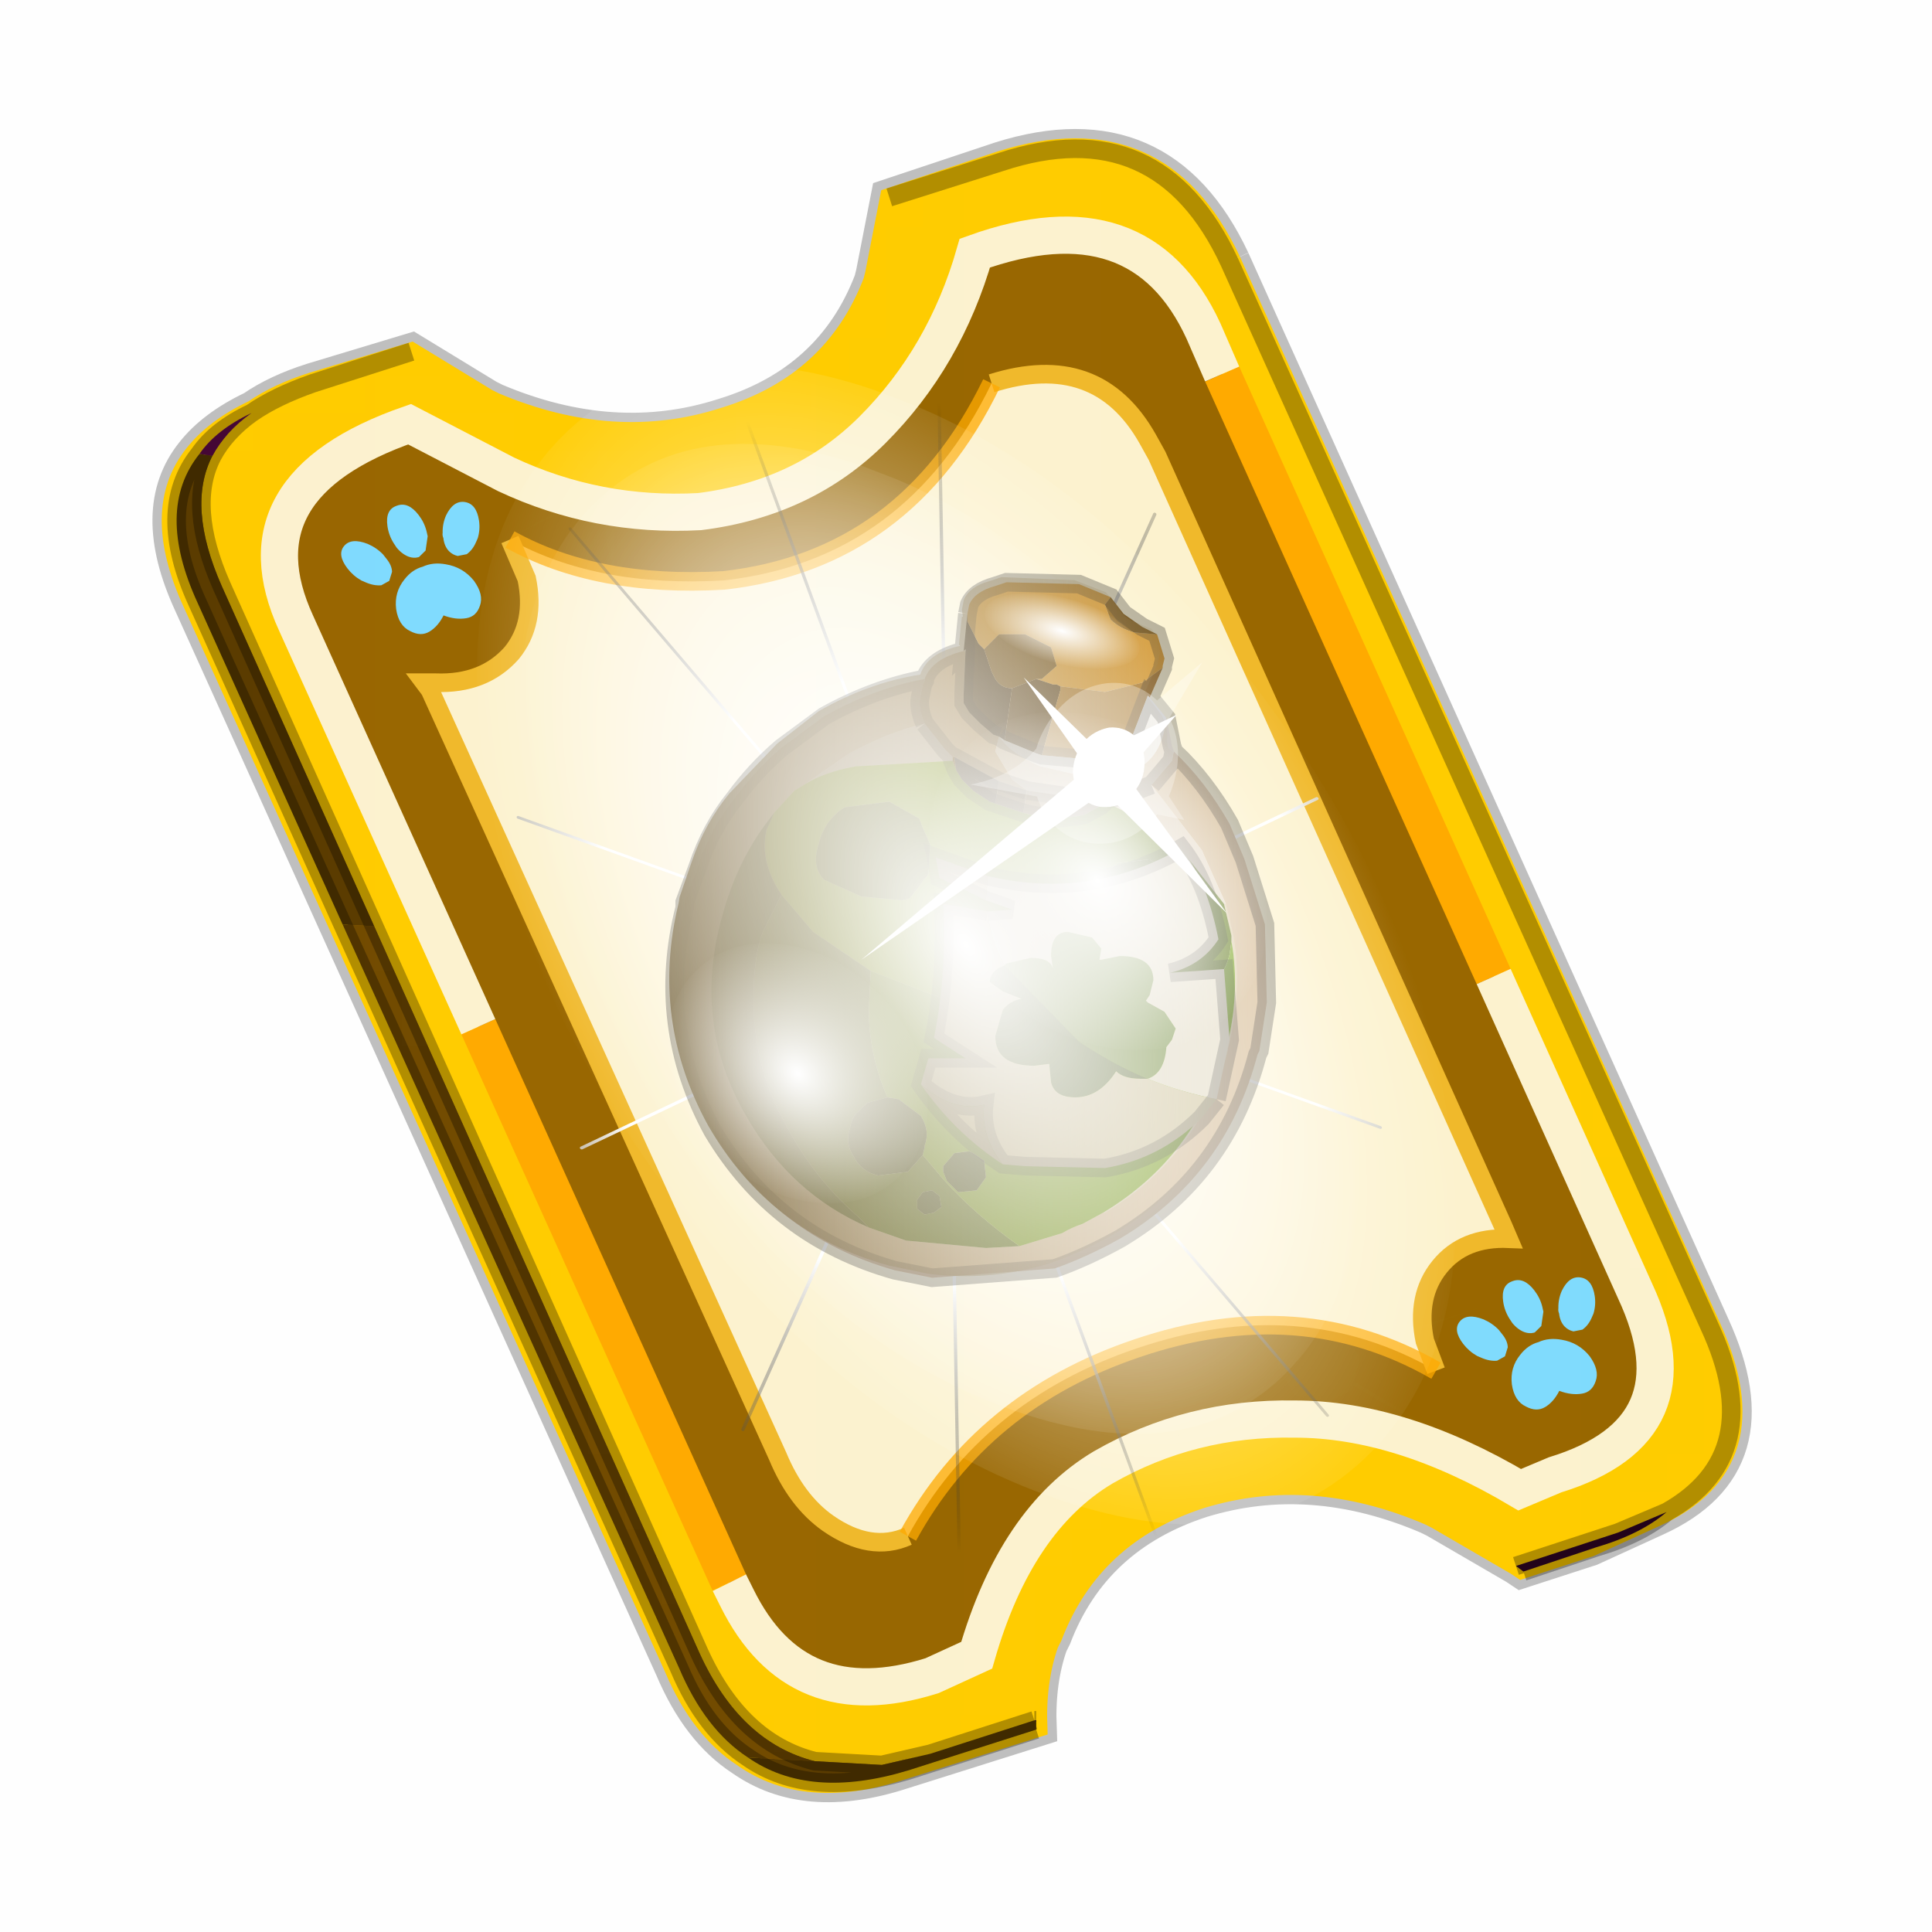 <?xml version='1.0' encoding='UTF-8'?>
<svg xmlns:xlink="http://www.w3.org/1999/xlink" xmlns="http://www.w3.org/2000/svg" version="1.1" width="60px" height="60px" viewBox="0.0 0.0 60.0 60.0"><defs><g id="c1"><path fill="#000000" fill-opacity="0.004" d="M0.0 0.0 L60.0 0.0 60.0 60.0 0.0 60.0 0.0 0.0"/></g><g id="c2"><path fill="none" stroke="#000000" stroke-width="1.0" stroke-opacity="0.247" d="M28.5 3.05 L41.4 31.7 Q43.1 35.4 39.9 36.85 L38.15 37.65 36.3 38.25 36.15 38.15 34.0 36.9 33.8 36.8 Q30.65 35.45 27.7 36.35 24.75 37.3 23.7 40.05 L23.6 40.25 Q23.25 41.25 23.3 42.5 L19.65 43.65 Q17.05 44.5 15.35 43.3 14.2 42.55 13.5 40.9 L0.55 12.25 Q-0.6 9.75 0.6 8.25 1.15 7.55 2.2 7.05 2.85 6.6 3.8 6.3 L6.45 5.5 8.5 6.75 8.7 6.85 Q11.9 8.2 14.85 7.25 17.8 6.35 18.85 3.6 L18.9 3.4 19.3 1.35 22.3 0.35 Q26.6 -1.0 28.5 3.05"/><path fill="#986600" stroke="none" d="M28.5 3.05 L41.4 31.7 Q43.1 35.4 39.9 36.85 L38.15 37.65 36.3 38.25 36.15 38.15 34.0 36.9 33.8 36.8 Q30.65 35.45 27.7 36.35 24.75 37.3 23.7 40.05 L23.6 40.25 Q23.25 41.25 23.3 42.5 L19.65 43.65 Q17.05 44.5 15.35 43.3 14.2 42.55 13.5 40.9 L0.55 12.25 Q-0.6 9.75 0.6 8.25 1.15 7.55 2.2 7.05 2.85 6.6 3.8 6.3 L6.45 5.5 8.5 6.75 8.7 6.85 Q11.9 8.2 14.85 7.25 17.8 6.35 18.85 3.6 L18.9 3.4 19.3 1.35 22.3 0.35 Q26.6 -1.0 28.5 3.05"/><path fill="none" stroke="#ffcc00" stroke-width="0.5" d="M28.5 3.05 L41.4 31.7 Q43.1 35.4 39.9 36.85 L38.15 37.65 36.3 38.25 36.15 38.15 34.0 36.9 33.8 36.8 Q30.65 35.45 27.7 36.35 24.75 37.3 23.7 40.05 L23.6 40.25 Q23.25 41.25 23.3 42.5 L19.65 43.65 Q17.05 44.5 15.35 43.3 14.2 42.55 13.5 40.9 L0.55 12.25 Q-0.6 9.75 0.6 8.25 1.15 7.55 2.2 7.05 2.85 6.6 3.8 6.3 L6.45 5.5 8.5 6.75 8.7 6.85 Q11.9 8.2 14.85 7.25 17.8 6.35 18.85 3.6 L18.9 3.4 19.3 1.35 22.3 0.35 Q26.6 -1.0 28.5 3.05"/><path fill="#ffcc00" stroke="none" d="M19.3 1.35 L22.3 0.4 Q26.55 -1.0 28.45 3.1 L41.35 31.7 Q42.95 35.15 40.2 36.7 L38.9 37.25 36.15 38.15 34.0 36.9 33.8 36.8 Q30.65 35.45 27.7 36.35 24.75 37.3 23.7 40.05 L23.6 40.25 Q23.25 41.25 23.25 42.3 L23.2 42.3 20.4 43.2 19.1 43.5 17.3 43.4 Q15.3 42.9 14.2 40.5 L5.45 20.95 1.35 11.8 Q0.4 9.65 1.1 8.3 1.45 7.65 2.15 7.15 2.8 6.7 3.8 6.35 L6.45 5.5 8.5 6.75 8.7 6.85 Q11.9 8.2 14.85 7.25 17.8 6.35 18.85 3.6 L18.9 3.4 19.3 1.35 M35.55 22.3 L28.25 6.1 27.75 4.95 Q26.05 1.25 21.6 2.85 20.8 5.65 18.85 7.6 17.0 9.45 14.2 9.8 11.45 9.95 9.0 8.8 L6.4 7.45 Q1.65 9.1 3.35 12.8 L8.25 23.65 15.0 38.6 15.2 39.0 Q16.8 42.25 20.45 41.1 L21.65 40.55 Q22.7 36.9 25.05 35.5 27.4 34.15 30.2 34.2 33.05 34.2 36.25 36.1 L37.2 35.7 Q41.1 34.5 39.35 30.75 L35.55 22.3"/><path fill="#996600" stroke="none" d="M28.25 6.1 L35.55 22.3 39.35 30.75 Q41.1 34.5 37.2 35.7 L36.25 36.1 Q33.05 34.2 30.2 34.2 27.4 34.15 25.05 35.5 22.7 36.9 21.65 40.55 L20.45 41.1 Q16.8 42.25 15.2 39.0 L15.0 38.6 8.25 23.65 3.35 12.8 Q1.65 9.1 6.4 7.45 L9.0 8.8 Q11.45 9.95 14.2 9.8 17.0 9.45 18.85 7.6 20.8 5.65 21.6 2.85 26.05 1.25 27.75 4.95 L28.25 6.1 M34.0 32.9 L33.7 32.1 Q33.45 30.9 34.1 30.1 34.75 29.3 35.95 29.35 L35.8 29.0 26.5 8.3 26.25 7.85 Q24.9 5.45 22.05 6.35 19.75 11.1 14.85 11.65 11.45 11.85 9.1 10.55 L9.55 11.6 Q9.8 12.8 9.15 13.6 8.4 14.45 7.1 14.4 L6.8 14.4 6.95 14.6 16.3 35.2 Q16.8 36.4 17.65 37.0 18.8 37.8 19.8 37.35 21.8 33.7 25.95 32.3 30.35 30.8 34.0 32.9"/><path fill="#fcf2cf" stroke="none" d="M22.05 6.35 Q24.9 5.45 26.25 7.85 L26.5 8.3 35.8 29.0 35.95 29.35 Q34.75 29.3 34.1 30.1 33.45 30.9 33.7 32.1 L34.0 32.9 Q30.35 30.8 25.95 32.3 21.8 33.7 19.8 37.35 18.8 37.8 17.65 37.0 16.8 36.4 16.3 35.2 L6.95 14.6 6.8 14.4 7.1 14.4 Q8.4 14.45 9.15 13.6 9.8 12.8 9.55 11.6 L9.1 10.55 Q11.45 11.85 14.85 11.65 19.75 11.1 22.05 6.35"/><path fill="#5b3c00" stroke="none" d="M23.25 42.35 L23.25 42.55 19.8 43.65 Q17.15 44.45 15.5 43.3 L17.3 43.4 19.1 43.5 20.4 43.2 23.2 42.3 23.25 42.35 M4.6 20.9 L0.7 12.25 Q-0.45 9.75 0.75 8.25 L1.1 8.3 Q0.4 9.65 1.35 11.8 L5.45 20.95 4.6 20.9"/><path fill="#630a4c" stroke="none" d="M0.75 8.25 Q1.2 7.6 2.15 7.15 1.45 7.65 1.1 8.3 L0.75 8.25"/><path fill="#724b00" stroke="none" d="M15.5 43.3 Q14.35 42.55 13.65 40.9 L4.6 20.9 5.45 20.95 14.2 40.5 Q15.3 42.9 17.3 43.4 L15.5 43.3"/><path fill="#300525" stroke="none" d="M40.2 36.7 Q39.5 37.3 38.3 37.65 L36.35 38.3 36.15 38.15 38.9 37.25 40.2 36.7 M23.25 42.3 L23.25 42.35 23.2 42.3 23.25 42.3"/><path fill="none" stroke="#000000" stroke-width="0.5" stroke-opacity="0.302" d="M19.3 1.35 L22.3 0.4 Q26.55 -1.0 28.45 3.1 L41.35 31.7 Q42.95 35.15 40.2 36.7 39.5 37.3 38.3 37.65 L36.35 38.3 M23.25 42.55 L19.8 43.65 Q17.15 44.45 15.5 43.3 14.35 42.55 13.65 40.9 L4.6 20.9 0.7 12.25 Q-0.45 9.75 0.75 8.25 1.2 7.6 2.15 7.15 2.8 6.7 3.8 6.35 L6.45 5.5 M1.1 8.3 Q1.45 7.65 2.15 7.15 M5.45 20.95 L1.35 11.8 Q0.4 9.65 1.1 8.3 M23.2 42.3 L20.4 43.2 19.1 43.5 17.3 43.4 Q15.3 42.9 14.2 40.5 L5.45 20.95 M23.25 42.3 L23.2 42.3 M40.2 36.7 L38.9 37.25 36.15 38.15"/><path fill="none" stroke="#ffaa00" stroke-width="1.0" d="M28.25 6.1 L35.55 22.3 M15.0 38.6 L8.25 23.65"/><path fill="none" stroke="#fcf2cf" stroke-width="1.0" d="M35.55 22.3 L39.35 30.75 Q41.1 34.5 37.2 35.7 L36.25 36.1 Q33.05 34.2 30.2 34.2 27.4 34.15 25.05 35.5 22.7 36.9 21.65 40.55 L20.45 41.1 Q16.8 42.25 15.2 39.0 L15.0 38.6 M8.25 23.65 L3.35 12.8 Q1.65 9.1 6.4 7.45 L9.0 8.8 Q11.45 9.95 14.2 9.8 17.0 9.45 18.85 7.6 20.8 5.65 21.6 2.85 26.05 1.25 27.75 4.95 L28.25 6.1"/><path fill="none" stroke="#f0b92b" stroke-width="0.5" d="M22.05 6.35 Q24.9 5.45 26.25 7.85 L26.5 8.3 35.8 29.0 35.95 29.35 Q34.75 29.3 34.1 30.1 33.45 30.9 33.7 32.1 L34.0 32.9 M19.8 37.35 Q18.8 37.8 17.65 37.0 16.8 36.4 16.3 35.2 L6.95 14.6 6.8 14.4 7.1 14.4 Q8.4 14.45 9.15 13.6 9.8 12.8 9.55 11.6 L9.1 10.55"/><path fill="none" stroke="#ffaa00" stroke-width="0.5" stroke-opacity="0.749" d="M34.0 32.9 Q30.35 30.8 25.95 32.3 21.8 33.7 19.8 37.35 M9.1 10.55 Q11.45 11.85 14.85 11.65 19.75 11.1 22.05 6.35"/></g><g id="c3"><path fill="#7fdbfe" stroke="none" d="M10.75 4.9 Q10.75 4.6 10.9 4.35 11.25 3.45 11.95 2.75 13.3 1.5 14.35 2.1 15.4 2.7 14.95 4.45 14.7 5.4 14.1 6.15 L13.75 6.5 Q13.1 7.15 12.35 7.35 L11.4 7.2 Q10.95 6.9 10.75 6.4 10.5 5.75 10.75 4.9 M9.3 1.7 Q9.55 2.65 9.4 3.6 L9.3 4.15 8.5 5.5 7.6 5.9 7.5 5.9 Q7.0 5.85 6.6 5.5 6.05 5.0 5.8 4.15 L5.7 3.6 Q5.55 2.65 5.8 1.7 6.25 0.0 7.5 0.0 L7.6 0.0 Q8.85 0.0 9.3 1.7 M0.15 4.45 Q-0.3 2.7 0.75 2.1 1.8 1.5 3.15 2.75 3.85 3.45 4.2 4.35 L4.35 4.9 Q4.6 5.75 4.35 6.4 L3.7 7.2 2.75 7.35 Q2.0 7.15 1.35 6.5 L1.0 6.15 Q0.4 5.4 0.15 4.45 M7.55 7.0 Q8.75 6.9 9.9 7.6 11.45 8.5 11.95 10.25 12.35 12.0 11.5 12.95 10.7 13.9 9.65 13.7 8.55 13.5 7.55 12.6 6.55 13.5 5.5 13.7 4.45 13.9 3.65 12.95 2.75 12.0 3.2 10.25 3.7 8.5 5.25 7.6 6.4 6.9 7.55 7.0"/></g><g id="c4"><g><use transform="matrix(1.0,0.0,0.0,1.0,0.0,0.0)" xlink:href="#c3"/></g></g><radialGradient gradientUnits="userSpaceOnUse" r="819.2" cx="0" cy="0" spreadMethod="pad" gradientTransform="matrix(0.091,0.0,0.0,0.091,0.6,3.4)" id="gradient1"><stop offset="0.0" stop-color="#ffffff"/><stop offset="1.0" stop-color="#ffffff" stop-opacity="0.0"/></radialGradient><g id="c5"><path stroke="none" fill="url(#gradient1)" d="M36.65 -54.65 Q60.05 -42.0 69.75 -17.95 80.55 8.9 68.0 34.1 55.45 59.35 26.8 68.2 -1.8 77.05 -29.7 64.3 -57.6 51.6 -68.45 24.75 -79.3 -2.05 -66.75 -27.25 L-66.7 -27.3 Q-54.1 -52.5 -25.5 -61.4 3.1 -70.2 31.0 -57.5 L36.65 -54.65"/></g><g id="c6"><g><use transform="matrix(1.0,0.0,0.0,1.0,0.0,0.0)" xlink:href="#c5"/></g></g><radialGradient gradientUnits="userSpaceOnUse" r="819.2" cx="0" cy="0" spreadMethod="pad" gradientTransform="matrix(0.209,0.0,0.0,0.177,67.15,107.2)" id="gradient2"><stop offset="0.357" stop-color="#ffffff"/><stop offset="0.671" stop-opacity="0.0"/></radialGradient><g id="c7"><path fill="none" stroke-linejoin="round" stroke-linecap="round" stroke="url(#gradient2)" stroke-width="0.5" d="M136.55 165.8 L68.6 106.0 68.4 106.0 118.25 201.5 M68.3 105.8 L68.35 105.8 68.3 105.8 68.3 105.85 68.4 106.0 68.3 106.0 86.55 211.5 M68.3 105.8 L68.3 105.85 68.3 106.0 68.15 105.95 18.25 151.55 M68.3 105.85 L68.25 105.85 68.3 106.0 50.0 193.2 M68.25 105.85 L68.15 105.95 0.05 97.7 M68.3 105.85 L68.25 105.8 68.25 105.85 M68.25 105.8 L68.2 105.7 0.0 45.7 M68.3 105.8 L68.25 105.75 68.25 105.8 M68.25 105.75 L68.2 105.7 18.25 10.05 M68.6 106.0 L68.35 105.8 118.25 60.15 M86.6 18.35 L68.3 105.8 M136.6 114.25 L68.6 106.0 M68.25 105.75 L49.95 0.05"/></g><g id="c8"><g><use transform="matrix(1.0,0.0,0.0,1.0,0.0,0.0)" xlink:href="#c7"/></g></g><g id="c9"><g><use transform="matrix(1.0,0.0,0.0,1.0,0.0,0.0)" xlink:href="#c2"/></g><g><use transform="matrix(0.239,-0.087,0.1,0.234,34.25,31.15)" xlink:href="#c4"/></g><g><use transform="matrix(0.239,-0.087,0.1,0.234,4.25,10.3)" xlink:href="#c4"/></g><g><use transform="matrix(0.121,-0.032,0.095,0.193,20.25,20.65)" filter="url(#filter7)" xlink:href="#c6"/></g><g><use transform="matrix(-0.155,0.051,0.084,0.147,22.6,3.15)" filter="url(#filter8)" xlink:href="#c8"/></g></g><filter id="filter7"><feColorMatrix in="SourceGraphic" type="matrix" values="0.0 0.0 0.0 0.0 0.797 0.0 0.0 0.0 0.0 0.598 0.0 0.0 0.0 0.0 0.199 0.0 0.0 0.0 1.0 0.0" result="cxform"/><feComposite operator="in" in2="SourceGraphic" result="color-xform"/></filter><filter id="filter8"><feColorMatrix in="SourceGraphic" type="matrix" values="0.0 0.0 0.0 0.0 0.996 0.0 0.0 0.0 0.0 0.996 0.0 0.0 0.0 0.0 0.996 0.0 0.0 0.0 1.0 0.0" result="cxform"/><feComposite operator="in" in2="SourceGraphic" result="color-xform"/></filter><g id="c10"><path fill="#ffffff" fill-opacity="0.004" d="M25.6 54.7 L28.6 53.75 Q32.85 52.35 34.75 56.45 L47.65 85.05 Q49.25 88.5 46.5 90.05 45.8 90.65 44.6 91.0 L42.65 91.65 42.45 91.5 Q41.45 90.75 40.3 90.25 L40.1 90.15 Q36.95 88.8 34.0 89.7 31.05 90.65 30.0 93.4 L29.9 93.6 Q29.55 94.6 29.55 95.65 L29.55 95.7 29.55 95.9 26.1 97.0 Q23.45 97.8 21.8 96.65 20.65 95.9 19.95 94.25 L7.0 65.6 Q5.85 63.1 7.05 61.6 7.5 60.95 8.45 60.5 9.1 60.05 10.1 59.7 L12.75 58.85 14.8 60.1 15.0 60.2 Q18.2 61.55 21.15 60.6 24.1 59.7 25.15 56.95 L25.2 56.75 25.6 54.7"/></g><linearGradient gradientUnits="userSpaceOnUse" x1="-819.2" x2="819.2" spreadMethod="pad" gradientTransform="matrix(0.026,0.0,0.0,0.027,20.9,21.95)" id="gradient3"><stop offset="0.0" stop-color="#f90013"/><stop offset="0.161" stop-color="#ff99ff"/><stop offset="0.463" stop-color="#66ffff"/><stop offset="0.722" stop-color="#ff9900"/><stop offset="1.0" stop-color="#33ff00"/></linearGradient><g id="c11"><path stroke="none" fill="url(#gradient3)" d="M0.55 12.2 Q-0.6 9.7 0.6 8.2 1.05 7.55 2.0 7.1 2.65 6.65 3.65 6.3 L22.15 0.35 Q26.4 -1.05 28.3 3.05 L41.2 31.65 Q42.8 35.1 40.05 36.65 39.35 37.25 38.15 37.6 L19.65 43.6 Q17.0 44.4 15.35 43.25 14.2 42.5 13.5 40.85 L0.55 12.2"/></g><g id="c12"><g><use transform="matrix(1.0,0.0,0.0,1.0,0.0,0.0)" xlink:href="#c11"/></g></g><linearGradient gradientUnits="userSpaceOnUse" x1="-819.2" x2="819.2" spreadMethod="pad" gradientTransform="matrix(0.004,0.001,-0.001,0.004,9.5,5.25)" id="gradient4"><stop offset="0.0" stop-color="#89c102"/><stop offset="1.0" stop-color="#4e6c02"/></linearGradient><g id="c13"><path fill="#d8bd96" stroke="none" d="M6.7 -0.55 L6.7 -0.5 6.65 -0.4 6.6 -0.15 Q6.5 0.2 6.7 0.65 5.65 0.9 4.6 1.5 L3.45 2.3 3.2 2.45 2.65 3.05 2.5 3.25 Q1.65 4.35 1.25 5.85 0.45 8.7 1.9 11.2 3.1 13.3 5.2 14.2 L6.2 14.55 8.35 14.75 9.25 14.7 10.4 14.35 Q10.65 14.2 10.95 14.1 L11.5 13.8 11.55 13.8 Q14.05 12.3 14.85 9.45 L14.85 9.4 Q15.25 7.85 15.0 6.35 L14.8 5.5 14.15 4.05 12.8 2.3 13.35 1.65 13.4 1.4 Q14.25 2.2 14.9 3.35 L15.3 4.3 15.85 6.05 15.9 8.15 15.7 9.45 15.65 9.55 Q14.8 12.8 11.95 14.5 11.05 15.0 10.2 15.3 L6.9 15.55 5.9 15.35 Q2.7 14.45 1.0 11.6 -0.55 8.75 0.25 5.6 L0.25 5.45 0.6 4.5 Q0.95 3.45 1.6 2.65 2.15 1.9 2.85 1.3 L4.0 0.45 Q5.35 -0.3 6.7 -0.55"/><path fill="#ccaa77" stroke="none" d="M6.7 0.65 Q6.5 0.2 6.6 -0.15 L6.65 -0.4 6.7 -0.5 6.7 -0.55 Q6.9 -1.1 7.75 -1.3 L7.8 -1.3 7.75 -0.15 7.75 0.1 7.9 0.35 8.2 0.65 8.55 0.95 8.7 1.0 8.6 1.4 9.05 2.15 9.45 2.45 8.7 2.2 7.5 1.55 7.45 1.55 7.25 1.35 6.7 0.65"/><path fill="#321e01" stroke="none" d="M8.7 1.0 L8.55 0.95 8.2 0.65 7.9 0.35 7.75 0.1 7.75 -0.15 7.8 -1.3 7.8 -1.35 7.75 -1.3 7.85 -2.3 7.85 -2.1 8.15 -1.5 8.25 -1.4 8.3 -1.35 8.5 -0.75 8.55 -0.65 Q8.7 -0.3 9.05 -0.3 L8.85 1.1 8.7 1.0"/><path fill="#de961e" stroke="none" d="M8.3 -1.35 L8.25 -1.4 8.15 -1.5 7.85 -2.1 7.85 -2.3 7.9 -2.55 Q8.05 -2.9 8.6 -3.05 L8.9 -3.15 10.85 -3.1 11.7 -2.75 11.55 -2.55 11.7 -2.15 Q11.95 -1.9 12.35 -1.8 L12.95 -1.75 13.15 -1.1 13.1 -0.9 13.1 -0.85 12.55 -0.45 11.55 -0.2 10.35 -0.35 10.25 -0.4 10.15 -0.4 9.7 -0.55 9.8 -0.55 9.85 -0.55 10.25 -0.9 10.1 -1.4 9.4 -1.75 8.7 -1.75 8.35 -1.4 8.3 -1.35"/><path fill="#6a4302" stroke="none" d="M8.3 -1.35 L8.35 -1.4 8.7 -1.75 9.4 -1.75 10.1 -1.4 10.25 -0.9 9.85 -0.55 9.8 -0.55 9.7 -0.55 9.05 -0.3 Q8.7 -0.3 8.55 -0.65 L8.5 -0.75 8.3 -1.35"/><path fill="#c7bb92" fill-opacity="0.502" d="M7.8 -1.3 L7.75 -1.3 7.8 -1.35 7.8 -1.3"/><path fill="#4a2d02" stroke="none" d="M9.05 -0.3 L9.7 -0.55 10.15 -0.4 10.25 -0.4 10.35 -0.35 10.35 -0.25 9.85 1.5 9.7 1.45 8.85 1.1 9.05 -0.3"/><path fill="#8a5702" stroke="none" d="M7.45 1.55 L7.5 1.55 7.55 1.9 7.45 1.65 7.45 1.6 7.45 1.55 M11.7 -2.75 L12.05 -2.3 12.55 -1.95 12.95 -1.75 12.35 -1.8 Q11.95 -1.9 11.7 -2.15 L11.55 -2.55 11.7 -2.75"/><path fill="#ab7018" stroke="none" d="M13.1 -0.85 L12.75 -0.05 12.7 -0.1 12.2 1.2 11.85 1.35 10.95 1.6 9.85 1.5 10.35 -0.25 10.35 -0.35 11.55 -0.2 12.55 -0.45 13.1 -0.85"/><path fill="#ffffff" stroke="none" d="M12.75 -0.05 L13.2 0.5 Q13.1 1.5 12.45 1.85 L11.1 2.1 9.8 1.8 Q9.0 1.45 8.7 1.0 L8.85 1.1 9.7 1.45 9.85 1.5 10.95 1.6 11.85 1.35 12.2 1.2 12.7 -0.1 12.75 -0.05"/><path fill="#eadcc8" stroke="none" d="M13.4 1.4 L13.35 1.65 12.8 2.3 14.15 4.05 14.8 5.5 14.75 5.5 13.65 4.1 Q12.9 3.45 11.95 2.95 L11.55 2.75 11.55 2.7 11.5 2.7 11.15 2.7 9.45 2.45 9.05 2.15 8.6 1.4 8.7 1.0 Q9.0 1.45 9.8 1.8 L11.1 2.1 12.45 1.85 Q13.1 1.5 13.2 0.5 L13.35 1.25 13.4 1.4 M3.45 2.3 L4.6 1.5 Q5.65 0.9 6.7 0.65 L7.25 1.35 7.45 1.55 7.45 1.6 7.45 1.65 4.85 1.8 Q4.0 1.95 3.45 2.3 M12.8 2.3 L12.0 2.6 11.55 2.7 12.0 2.6 12.8 2.3"/><path fill="#98815f" stroke="none" d="M11.55 2.75 L11.45 2.85 11.0 3.1 10.75 3.15 10.2 3.2 9.55 3.1 9.35 3.05 9.45 2.45 11.15 2.7 11.5 2.7 11.55 2.7 11.55 2.75"/><path stroke="none" fill="url(#gradient4)" d="M2.65 3.05 L3.2 2.45 3.45 2.3 Q4.0 1.95 4.85 1.8 L7.45 1.65 7.55 1.9 7.7 2.15 8.0 2.45 8.45 2.75 8.6 2.8 9.35 3.05 9.55 3.1 10.2 3.2 10.75 3.15 11.0 3.1 11.45 2.85 11.55 2.75 11.95 2.95 Q12.9 3.45 13.65 4.1 L14.75 5.5 14.95 6.35 14.95 6.45 14.95 6.5 14.9 6.85 Q14.6 8.15 12.5 8.55 L9.75 8.7 7.85 8.3 5.25 7.3 3.7 6.25 2.85 5.25 Q2.25 4.35 2.45 3.5 L2.55 3.3 2.65 3.05 M11.9 4.4 Q11.5 4.65 11.4 5.1 L11.4 5.3 11.55 5.8 11.7 5.9 12.25 6.1 13.05 6.15 13.5 5.65 Q13.65 5.2 13.45 4.8 L12.75 4.3 11.9 4.4 M6.65 3.45 L6.55 3.2 5.75 2.75 4.55 2.9 Q4.0 3.25 3.85 3.9 3.65 4.5 4.0 4.85 L5.0 5.3 6.1 5.4 6.3 5.35 6.8 4.7 6.85 3.9 6.65 3.45"/><path fill="#476501" stroke="none" d="M9.25 14.7 L8.35 14.75 6.2 14.55 5.2 14.2 4.9 13.9 Q3.7 12.85 2.95 11.4 2.1 9.9 2.1 8.05 2.1 6.9 2.35 6.25 L2.85 5.25 3.7 6.25 5.25 7.3 5.2 8.35 Q5.2 9.55 5.7 10.7 L5.15 10.85 4.95 11.05 Q4.75 11.2 4.7 11.5 4.55 11.95 4.8 12.3 5.0 12.7 5.45 12.8 L6.25 12.7 6.65 12.25 7.2 12.9 Q8.05 13.85 9.25 14.7 M11.9 4.4 L12.75 4.3 13.45 4.8 Q13.65 5.2 13.5 5.65 L13.05 6.15 12.25 6.1 11.7 5.9 11.55 5.8 11.4 5.3 11.4 5.1 Q11.5 4.65 11.9 4.4 M6.65 3.45 L6.85 3.9 6.8 4.7 6.3 5.35 6.1 5.4 5.0 5.3 4.0 4.85 Q3.65 4.5 3.85 3.9 4.0 3.25 4.55 2.9 L5.75 2.75 6.55 3.2 6.65 3.45 M6.9 13.2 L6.65 13.25 6.5 13.45 6.5 13.7 6.7 13.85 6.95 13.8 7.15 13.65 7.1 13.35 6.9 13.2"/><path fill="#997539" fill-opacity="0.302" d="M14.8 5.5 L15.0 6.35 Q15.25 7.85 14.85 9.4 L14.85 9.45 Q14.05 12.3 11.55 13.8 L11.5 13.8 Q14.0 12.3 14.8 9.45 15.2 7.9 14.95 6.5 L14.95 6.45 14.95 6.35 14.75 5.5 14.8 5.5"/><path fill="#669900" stroke="none" d="M11.5 13.8 L10.95 14.1 Q10.65 14.2 10.4 14.35 L9.25 14.7 Q8.05 13.85 7.2 12.9 L6.65 12.25 6.7 12.05 6.7 12.0 Q6.85 11.6 6.6 11.2 L6.0 10.75 5.7 10.7 Q5.2 9.55 5.2 8.35 L5.25 7.3 7.85 8.3 9.75 8.7 12.5 8.55 Q14.6 8.15 14.9 6.85 L14.95 6.5 Q15.2 7.9 14.8 9.45 14.0 12.3 11.5 13.8 M10.15 11.8 Q10.15 12.3 10.5 12.45 L11.3 12.55 Q12.25 12.55 12.95 11.75 13.55 11.05 13.55 10.4 13.55 9.6 12.55 9.6 L12.2 9.65 11.95 9.65 11.7 9.7 11.45 9.8 Q11.1 9.95 10.85 10.2 10.15 10.85 10.15 11.8 M8.0 12.2 L7.9 12.15 7.5 12.2 7.2 12.55 7.2 12.7 7.3 12.95 7.6 13.25 8.1 13.2 8.35 12.85 8.3 12.4 8.0 12.2"/><path fill="#83ba01" stroke="none" d="M10.15 11.8 Q10.15 10.85 10.85 10.2 11.1 9.95 11.45 9.8 L11.7 9.7 11.95 9.65 12.2 9.65 12.55 9.6 Q13.55 9.6 13.55 10.4 13.55 11.05 12.95 11.75 12.25 12.55 11.3 12.55 L10.5 12.45 Q10.15 12.3 10.15 11.8"/><path fill="#6b5b43" stroke="none" d="M8.7 2.2 L9.45 2.45 9.35 3.05 8.6 2.8 8.7 2.2"/><path fill="#44392b" stroke="none" d="M7.5 1.55 L8.7 2.2 8.6 2.8 8.45 2.75 8.0 2.45 7.7 2.15 7.55 1.9 7.5 1.55"/><path fill="#354b01" stroke="none" d="M5.2 14.2 Q3.1 13.3 1.9 11.2 0.45 8.7 1.25 5.85 1.65 4.35 2.5 3.25 L2.65 3.05 2.55 3.3 2.45 3.5 Q2.25 4.35 2.85 5.25 L2.35 6.25 Q2.1 6.9 2.1 8.05 2.1 9.9 2.95 11.4 3.7 12.85 4.9 13.9 L5.2 14.2"/><path fill="#2b3c00" stroke="none" d="M5.7 10.7 L6.0 10.75 6.6 11.2 Q6.85 11.6 6.7 12.0 L6.7 12.05 6.65 12.25 6.25 12.7 5.45 12.8 Q5.0 12.7 4.8 12.3 4.55 11.95 4.7 11.5 4.75 11.2 4.95 11.05 L5.15 10.85 5.7 10.7 M8.0 12.2 L8.3 12.4 8.35 12.85 8.1 13.2 7.6 13.25 7.3 12.95 7.2 12.7 7.2 12.55 7.5 12.2 7.9 12.15 8.0 12.2 M6.9 13.2 L7.1 13.35 7.15 13.65 6.95 13.8 6.7 13.85 6.5 13.7 6.5 13.45 6.65 13.25 6.9 13.2"/><path fill="none" stroke="#000000" stroke-width="0.5" stroke-opacity="0.302" d="M6.7 0.65 Q6.5 0.2 6.6 -0.15 L6.65 -0.4 6.7 -0.5 6.7 -0.55 Q5.35 -0.3 4.0 0.45 L2.85 1.3 Q2.15 1.9 1.6 2.65 0.95 3.45 0.6 4.5 L0.25 5.45 0.25 5.6 Q-0.55 8.75 1.0 11.6 2.7 14.45 5.9 15.35 L6.9 15.55 10.2 15.3 Q11.05 15.0 11.95 14.5 14.8 12.8 15.65 9.55 L15.7 9.45 15.9 8.15 15.85 6.05 15.3 4.3 14.9 3.35 Q14.25 2.2 13.4 1.4 L13.35 1.65 12.8 2.3 M6.7 0.65 L7.25 1.35 7.45 1.55 7.5 1.55 8.7 2.2 9.45 2.45 M8.7 1.0 L8.55 0.95 8.2 0.65 7.9 0.35 7.75 0.1 7.75 -0.15 7.8 -1.3 M7.75 -1.3 Q6.9 -1.1 6.7 -0.55 M7.85 -2.3 L7.75 -1.3 7.8 -1.35 7.8 -1.3 M7.85 -2.3 L7.9 -2.55 Q8.05 -2.9 8.6 -3.05 L8.9 -3.15 10.85 -3.1 11.7 -2.75 12.05 -2.3 12.55 -1.95 12.95 -1.75 13.15 -1.1 13.1 -0.9 13.1 -0.85 12.75 -0.05 13.2 0.5 13.35 1.25 13.4 1.4 M12.75 -0.05 L12.7 -0.1 12.2 1.2 11.85 1.35 10.95 1.6 9.85 1.5 9.7 1.45 8.85 1.1 8.7 1.0 M11.55 2.75 L11.45 2.85 11.0 3.1 10.75 3.15 10.2 3.2 9.55 3.1 9.35 3.05 8.6 2.8 8.45 2.75 8.0 2.45 7.7 2.15 7.55 1.9 7.45 1.65 7.45 1.6 M11.55 2.7 L12.0 2.6 12.8 2.3 M11.55 2.75 L11.55 2.7 11.5 2.7 11.15 2.7 9.45 2.45"/><path fill="#577d1c" stroke="none" d="M8.85 7.15 L8.9 7.1 9.55 6.95 Q10.1 6.95 10.15 7.25 L10.1 6.9 Q10.1 6.25 10.55 6.25 L11.2 6.4 11.45 6.7 11.4 7.0 11.45 7.0 11.95 6.9 Q12.85 6.9 12.85 7.55 L12.75 7.95 12.65 8.1 12.7 8.15 13.15 8.4 13.45 8.85 13.35 9.15 13.2 9.35 Q13.15 10.05 12.7 10.2 11.75 9.8 10.85 9.2 L8.85 7.15"/><path fill="#e8e1ca" stroke="none" d="M8.4 4.75 Q11.15 5.4 13.6 4.0 14.3 4.9 14.6 6.45 14.15 7.15 13.3 7.35 L14.75 7.25 14.9 9.15 14.55 10.75 Q13.55 10.55 12.7 10.2 13.15 10.05 13.2 9.35 L13.35 9.15 13.45 8.85 13.15 8.4 12.7 8.15 12.65 8.1 12.75 7.95 12.85 7.55 Q12.85 6.9 11.95 6.9 L11.45 7.0 11.4 7.0 11.45 6.7 11.2 6.4 10.55 6.25 Q10.1 6.25 10.1 6.9 L10.15 7.25 Q10.1 6.95 9.55 6.95 L8.9 7.1 8.85 7.15 Q8.45 6.45 8.4 5.7 L9.05 5.65 8.35 5.4 8.35 5.35 8.4 4.75"/><path fill="#395313" stroke="none" d="M12.7 10.2 L12.5 10.2 Q12.05 10.2 11.85 10.0 11.4 10.7 10.75 10.7 10.2 10.7 10.1 10.3 L10.05 9.8 9.65 9.85 Q8.6 9.85 8.6 9.05 L8.8 8.35 Q9.0 8.1 9.3 8.05 L8.8 7.85 8.45 7.6 Q8.45 7.3 8.85 7.15 L10.85 9.2 Q11.75 9.8 12.7 10.2"/><path fill="#d2c79b" stroke="none" d="M8.4 4.75 L8.35 5.35 8.35 5.4 7.1 4.8 7.0 4.25 8.4 4.75 M8.4 5.7 Q8.45 6.45 8.85 7.15 8.45 7.3 8.45 7.6 L8.8 7.85 9.3 8.05 Q9.0 8.1 8.8 8.35 L8.6 9.05 Q8.6 9.85 9.65 9.85 L10.05 9.8 10.1 10.3 Q10.2 10.7 10.75 10.7 11.4 10.7 11.85 10.0 12.05 10.2 12.5 10.2 L12.7 10.2 Q13.55 10.55 14.55 10.75 L14.15 11.25 Q13.05 12.35 11.55 12.6 L9.4 12.55 8.8 12.5 Q8.2 11.75 8.3 10.9 7.45 11.1 6.6 10.35 L6.8 9.65 7.8 9.65 6.95 9.1 Q7.3 7.4 7.2 5.5 L8.4 5.7"/><path fill="#c8ba84" stroke="none" d="M8.8 12.5 Q7.5 11.65 6.6 10.35 7.45 11.1 8.3 10.9 8.2 11.75 8.8 12.5"/><path fill="none" stroke="#000000" stroke-width="0.5" stroke-opacity="0.302" d="M14.55 10.75 L14.9 9.15 14.75 7.25 13.3 7.35 Q14.15 7.15 14.6 6.45 14.3 4.9 13.6 4.0 11.15 5.4 8.4 4.75 L7.0 4.25 7.1 4.8 8.35 5.4 9.05 5.65 8.4 5.7 M14.55 10.75 L14.15 11.25 Q13.05 12.35 11.55 12.6 L9.4 12.55 8.8 12.5 Q7.5 11.65 6.6 10.35 L6.8 9.65 7.8 9.65 6.95 9.1 Q7.3 7.4 7.2 5.5 L8.4 5.7 M6.6 10.35 Q7.45 11.1 8.3 10.9 8.2 11.75 8.8 12.5"/></g><linearGradient gradientUnits="userSpaceOnUse" x1="-819.2" x2="819.2" spreadMethod="pad" gradientTransform="matrix(0.018,0.0,0.0,0.021,-4.65,14.1)" id="gradient5"><stop offset="0.0" stop-color="#77653c"/><stop offset="0.988" stop-color="#947c48" stop-opacity="0.0"/></linearGradient><g id="c14"><path stroke="none" fill="url(#gradient5)" d="M4.5 -0.45 Q4.9 0.15 4.9 0.75 L4.8 1.15 4.8 1.25 4.15 2.7 4.95 3.75 Q5.35 4.4 5.25 5.05 L5.3 5.4 Q6.9 6.85 8.1 8.95 L8.85 10.7 9.8 13.85 Q10.15 15.8 9.9 17.75 L9.5 20.1 9.45 20.3 Q7.9 26.2 2.65 29.35 1.05 30.25 -0.55 30.8 -3.5 31.7 -6.55 31.3 L-8.45 30.9 Q-14.3 29.3 -17.35 24.0 -20.2 18.8 -18.8 13.05 L-18.75 12.75 -18.15 11.0 Q-17.5 9.1 -16.3 7.65 L-13.95 5.2 -11.9 3.6 Q-9.45 2.2 -6.9 1.8 -6.55 0.75 -5.0 0.4 L-4.95 0.4 -4.95 0.35 -5.0 0.35 -4.85 -1.05 -4.8 -1.05 -4.85 -1.4 -4.75 -1.9 Q-4.45 -2.55 -3.5 -2.8 L-2.9 -3.0 0.7 -2.85 2.25 -2.25 2.9 -1.45 Q3.1 -1.0 3.75 -0.75 L4.5 -0.45"/></g><g id="c15"><g><use transform="matrix(1.0,0.0,0.0,1.0,0.0,0.0)" xlink:href="#c14"/></g></g><radialGradient gradientUnits="userSpaceOnUse" r="819.2" cx="0" cy="0" spreadMethod="pad" gradientTransform="matrix(0.022,0.0,0.0,0.022,17.4,17.4)" id="gradient6"><stop offset="0.0" stop-color="#ffffff"/><stop offset="0.988" stop-color="#ffffff" stop-opacity="0.0"/></radialGradient><g id="c16"><path stroke="none" fill="url(#gradient6)" d="M17.4 34.8 Q10.2 34.8 5.1 29.7 0.0 24.6 0.0 17.4 0.0 10.2 5.1 5.1 10.2 0.0 17.4 0.0 24.6 0.0 29.7 5.1 34.8 10.2 34.8 17.4 34.8 24.6 29.7 29.7 24.6 34.8 17.4 34.8"/></g><g id="c17"><g><use transform="matrix(1.0,0.0,0.0,1.0,0.0,0.0)" xlink:href="#c16"/></g></g><g id="c18"><path fill="#ffffff" fill-opacity="0.302" d="M20.15 11.25 L18.75 12.55 Q19.05 13.8 18.8 15.05 18.5 16.35 17.65 17.3 L19.1 20.95 16.55 18.25 Q14.8 19.3 12.8 18.85 10.8 18.35 9.75 16.65 9.05 15.5 8.95 14.3 7.75 12.4 4.95 11.55 L9.7 11.4 Q10.3 10.4 11.35 9.75 13.1 8.75 15.1 9.15 16.95 9.5 18.1 11.15 L18.2 11.35 20.15 11.25 M14.85 11.4 Q13.8 11.15 12.9 11.65 12.1 12.2 11.8 13.2 11.6 14.2 12.1 15.1 12.65 15.9 13.65 16.2 14.65 16.4 15.55 15.9 16.4 15.3 16.6 14.35 16.85 13.3 16.25 12.45 15.8 11.6 14.85 11.4"/><path fill="#ffffff" stroke="none" d="M14.85 11.4 Q15.8 11.6 16.25 12.45 16.85 13.3 16.6 14.35 16.4 15.3 15.55 15.9 14.65 16.4 13.65 16.2 12.65 15.9 12.1 15.1 11.6 14.2 11.8 13.2 12.1 12.2 12.9 11.65 13.8 11.15 14.85 11.4"/><path fill="#ffffff" stroke="none" d="M24.45 5.95 L15.4 13.55 18.1 17.55 13.35 14.65 7.05 18.5 12.75 13.55 0.0 0.0 14.25 12.25 24.45 5.95"/></g><g id="c19"><g><use transform="matrix(1.0,0.0,0.0,1.0,0.0,0.0)" xlink:href="#c18"/></g></g><g id="c20"><g><use transform="matrix(1.0,0.0,0.0,1.0,0.0,0.0)" xlink:href="#c13"/></g><g><use transform="matrix(0.546,0.0,0.0,0.546,10.35,-1.65)" filter="url(#filter14)" xlink:href="#c15"/></g><g><use transform="matrix(0.205,0.205,-0.162,0.162,10.6,-1.5)" filter="url(#filter15)" xlink:href="#c17"/></g><g><use transform="matrix(0.38,0.054,0.091,-0.431,5.0,7.0)" filter="url(#filter16)" xlink:href="#c19"/></g><g><use transform="matrix(0.119,0.032,-0.013,0.049,8.55,-3.25)" filter="url(#filter17)" xlink:href="#c17"/></g><g><use transform="matrix(0.158,0.158,-0.124,0.124,2.7,5.15)" filter="url(#filter18)" xlink:href="#c17"/></g></g><filter id="filter14"><feColorMatrix in="SourceGraphic" type="matrix" values="1.0 0.0 0.0 0.0 0.0 0.0 1.0 0.0 0.0 0.0 0.0 0.0 1.0 0.0 0.0 0.0 0.0 0.0 0.41 0.0" result="cxform"/><feComposite operator="in" in2="SourceGraphic" result="color-xform"/></filter><filter id="filter15"><feColorMatrix in="SourceGraphic" type="matrix" values="1.0 0.0 0.0 0.0 0.0 0.0 1.0 0.0 0.0 0.0 0.0 0.0 1.0 0.0 0.0 0.0 0.0 0.0 0.59 0.0" result="cxform"/><feComposite operator="in" in2="SourceGraphic" result="color-xform"/></filter><filter id="filter16"><feColorMatrix in="SourceGraphic" type="matrix" values="1.0 0.0 0.0 0.0 0.0 0.0 1.0 0.0 0.0 0.0 0.0 0.0 1.0 0.0 0.0 0.0 0.0 0.0 0.59 0.0" result="cxform"/><feComposite operator="in" in2="SourceGraphic" result="color-xform"/></filter><filter id="filter17"><feColorMatrix in="SourceGraphic" type="matrix" values="1.0 0.0 0.0 0.0 0.0 0.0 1.0 0.0 0.0 0.0 0.0 0.0 1.0 0.0 0.0 0.0 0.0 0.0 0.27 0.0" result="cxform"/><feComposite operator="in" in2="SourceGraphic" result="color-xform"/></filter><filter id="filter18"><feColorMatrix in="SourceGraphic" type="matrix" values="1.0 0.0 0.0 0.0 0.0 0.0 1.0 0.0 0.0 0.0 0.0 0.0 1.0 0.0 0.0 0.0 0.0 0.0 0.109 0.0" result="cxform"/><feComposite operator="in" in2="SourceGraphic" result="color-xform"/></filter><linearGradient gradientUnits="userSpaceOnUse" x1="-819.2" x2="819.2" spreadMethod="pad" gradientTransform="matrix(-0.013,0.036,-0.025,-0.024,24.2,32.05)" id="gradient7"><stop offset="0.0" stop-opacity="0.337"/><stop offset="1.0" stop-opacity="0.0"/></linearGradient><linearGradient gradientUnits="userSpaceOnUse" x1="-819.2" x2="819.2" spreadMethod="pad" gradientTransform="matrix(-0.007,0.031,-0.027,-0.018,34.25,44.6)" id="gradient8"><stop offset="0.0" stop-opacity="0.337"/><stop offset="1.0" stop-opacity="0.0"/></linearGradient><linearGradient gradientUnits="userSpaceOnUse" x1="-819.2" x2="819.2" spreadMethod="pad" gradientTransform="matrix(-0.01,0.031,-0.018,-0.015,4.1,17.85)" id="gradient9"><stop offset="0.0" stop-opacity="0.337"/><stop offset="1.0" stop-opacity="0.0"/></linearGradient><linearGradient gradientUnits="userSpaceOnUse" x1="-819.2" x2="819.2" spreadMethod="pad" gradientTransform="matrix(0.0,0.041,-0.033,-0.015,15.9,32.85)" id="gradient10"><stop offset="0.0" stop-opacity="0.337"/><stop offset="1.0" stop-opacity="0.0"/></linearGradient><g id="c21"><path stroke="none" fill="url(#gradient7)" d="M26.45 1.85 L26.45 44.1 21.35 44.1 21.35 1.85 26.45 1.85"/><path stroke="none" fill="url(#gradient8)" d="M36.8 5.55 L36.8 44.1 31.7 44.1 31.7 5.7 36.8 5.55"/><path stroke="none" fill="url(#gradient9)" d="M5.1 6.45 L5.1 44.1 0.0 44.1 0.0 6.65 5.1 6.45"/><path stroke="none" fill="url(#gradient10)" d="M15.75 1.85 L15.0 44.1 9.35 44.1 9.65 1.85 15.75 1.85"/></g><g id="c22"><g><use transform="matrix(1.0,0.0,0.0,1.0,0.0,0.0)" xlink:href="#c21"/></g></g><g id="c23"><path fill="#fefd8d" fill-opacity="0.973" d="M33.85 83.75 L33.85 83.8 33.85 83.95 33.85 84.0 33.85 84.1 33.9 84.1 33.9 84.15 34.35 84.4 34.85 84.75 34.35 84.45 34.1 84.3 34.05 84.25 33.95 84.2 33.9 84.2 33.9 84.7 33.9 85.25 33.85 84.75 33.75 84.2 33.7 84.1 33.5 84.25 33.0 84.55 32.7 84.7 32.95 84.5 33.4 84.3 33.45 84.25 33.5 84.2 33.7 84.1 33.65 84.05 33.7 84.05 33.7 84.0 33.3 83.6 32.95 83.25 33.3 83.55 33.55 83.8 33.7 83.95 33.8 83.4 33.9 82.95 33.85 83.35 33.85 83.75 M34.25 84.0 L34.15 84.0 33.9 84.05 34.15 83.95 34.7 83.75 35.2 83.65 34.85 83.75 34.95 83.85 34.85 83.75 34.7 83.8 34.4 83.9 34.35 83.9 34.25 84.0 M34.95 83.85 L35.65 84.4 36.45 85.15 36.5 85.2 36.75 85.45 36.9 85.55 36.9 85.5 37.1 83.9 37.35 82.3 37.45 81.75 37.4 82.25 37.4 83.85 37.2 85.6 37.35 86.0 37.4 86.1 38.7 86.9 40.15 87.75 40.55 88.05 40.1 87.8 38.75 87.05 37.75 86.45 37.4 86.25 37.35 86.2 37.4 86.3 37.5 87.75 37.55 89.45 37.6 90.0 37.5 89.5 37.25 87.9 37.05 86.25 37.0 86.3 36.9 85.9 36.7 85.75 36.9 85.85 36.9 85.65 35.7 84.55 34.95 83.85 M35.7 86.65 L36.1 86.45 36.2 86.4 36.85 86.1 36.3 86.45 34.8 87.25 33.35 88.0 32.8 88.25 33.3 88.0 34.65 87.2 35.7 86.65 M38.1 85.65 L39.7 85.1 41.3 84.6 41.85 84.45 41.35 84.6 39.85 85.15 38.15 85.7 37.5 85.9 Q37.45 85.85 38.1 85.65"/><path fill="#fffd8f" fill-opacity="0.4" d="M33.85 83.75 L34.05 83.4 34.25 83.2 34.15 83.4 34.0 83.8 33.9 83.9 33.85 83.8 33.85 83.75 M34.1 84.3 L34.35 84.5 34.45 84.65 34.25 84.5 34.0 84.3 33.95 84.2 34.05 84.25 34.1 84.3 M33.4 84.3 L33.3 84.3 32.95 84.45 32.7 84.55 32.95 84.4 33.35 84.25 33.45 84.25 33.4 84.3 M33.55 83.8 L33.4 83.6 33.6 83.8 33.65 83.9 33.55 83.8 M34.25 84.0 L34.35 83.9 34.4 83.9 34.65 83.85 34.95 83.85 35.05 83.8 34.95 83.85 34.7 83.9 34.3 84.0 34.2 84.0 34.25 84.0 M36.45 85.15 L35.85 84.4 35.45 83.85 35.95 84.3 36.65 85.15 36.9 85.5 36.75 85.45 36.5 85.2 36.45 85.15 M37.75 86.45 Q38.15 86.7 38.6 87.1 L39.3 87.75 38.5 87.15 37.6 86.5 37.4 86.3 37.35 86.2 37.4 86.25 37.75 86.45 M33.6 84.3 L33.7 84.2 33.75 84.35 33.65 84.7 33.55 85.05 33.55 84.75 33.6 84.3 M38.7 82.75 L38.55 83.1 38.15 84.05 37.65 85.15 37.35 85.5 37.35 85.0 37.9 84.05 38.5 83.1 38.7 82.75 M35.7 86.65 L34.7 87.0 33.8 87.3 34.7 86.95 35.75 86.5 36.1 86.45 35.7 86.65 M39.8 85.45 L38.7 85.65 38.25 85.7 38.7 85.55 39.75 85.35 40.7 85.2 41.05 85.15 40.75 85.25 39.8 85.45 M36.4 87.85 Q36.5 87.1 36.7 86.7 L36.95 86.25 37.0 86.75 36.65 87.8 36.3 88.85 36.15 89.25 36.25 88.85 36.4 87.85"/><path fill="#fffd8f" fill-opacity="0.392" d="M36.9 85.85 L37.45 85.8 Q37.9 86.0 38.0 86.75 L38.45 87.85 38.6 88.25 38.35 87.95 37.65 87.3 Q37.1 87.0 36.9 86.5 36.75 86.1 36.9 85.85"/><path fill="#fffd8f" fill-opacity="0.392" d="M36.95 85.95 Q36.8 85.8 37.05 85.85 L38.0 86.25 39.0 86.75 39.35 86.95 39.05 86.85 Q38.8 86.65 38.35 86.6 L37.55 86.35 36.95 85.95"/><path fill="#fffd8f" fill-opacity="0.392" d="M37.3 85.9 L36.75 85.85 Q36.35 85.55 36.4 84.8 L36.2 83.65 36.1 83.25 36.3 83.55 Q36.35 83.9 36.9 84.35 37.35 84.75 37.45 85.25 L37.3 85.9"/><path fill="#fffd8f" fill-opacity="0.392" d="M37.2 85.8 L37.1 85.95 36.25 85.35 35.35 84.65 35.05 84.45 35.3 84.6 Q35.55 84.75 35.95 84.9 L36.75 85.3 37.2 85.8"/><path fill="#fffd8f" fill-opacity="0.392" d="M37.85 85.8 Q37.7 85.85 37.85 85.65 38.0 85.45 38.75 85.2 L39.75 84.75 40.15 84.6 39.9 84.75 39.25 85.2 38.5 85.65 37.85 85.8"/><path fill="#fffd8f" fill-opacity="0.392" d="M36.5 86.25 L36.6 86.4 35.75 87.0 34.8 87.6 34.45 87.85 Q34.4 87.8 34.7 87.65 L35.25 87.1 35.9 86.5 Q36.25 86.25 36.5 86.25"/><path fill="#fffd8f" fill-opacity="0.392" d="M33.75 84.05 L33.95 84.05 34.1 84.35 34.2 84.75 34.0 84.55 33.7 84.25 Q33.65 84.1 33.75 84.05"/><path fill="#fffd8f" fill-opacity="0.392" d="M34.2 84.3 L33.95 84.2 33.75 84.1 33.75 84.05 Q33.9 84.05 34.1 84.2 L34.4 84.35 34.2 84.3"/><path fill="#fffd8f" fill-opacity="0.392" d="M33.85 84.05 L33.65 84.05 33.5 83.65 33.5 83.25 33.65 83.55 33.9 83.85 33.85 84.05"/><path fill="#fffd8f" fill-opacity="0.392" d="M33.8 84.0 L33.75 84.05 33.5 83.9 33.15 83.6 33.05 83.55 33.2 83.6 33.35 83.7 33.65 83.85 33.8 84.0"/><path fill="#fffd8f" fill-opacity="0.392" d="M34.05 84.0 L34.05 83.95 34.3 83.8 34.7 83.65 34.8 83.6 34.7 83.7 Q34.6 83.7 34.55 83.8 L34.25 83.95 34.05 84.0"/><path fill="#fffd8f" fill-opacity="0.392" d="M33.15 84.45 L33.4 84.3 Q33.5 84.15 33.6 84.15 L33.6 84.2 33.3 84.45 Q33.15 84.55 33.05 84.6 L33.15 84.45"/><path fill="#ffffff" stroke="none" d="M36.05 86.15 Q36.05 85.7 36.3 85.35 L37.05 84.95 37.85 85.2 38.25 85.9 38.05 86.75 37.3 87.15 36.5 86.9 36.05 86.15"/><path fill="#fefd8d" fill-opacity="0.973" d="M21.4 61.35 L21.05 61.5 19.9 61.9 18.75 62.3 18.65 62.35 18.2 62.45 18.6 62.25 19.85 61.9 21.0 61.5 21.4 61.35 M17.45 61.95 L17.7 62.2 17.75 62.2 17.7 62.15 17.85 61.05 18.05 59.85 18.15 59.4 18.1 59.8 18.05 61.0 18.0 62.25 18.1 62.6 19.15 63.2 20.0 63.75 19.15 63.3 18.5 62.95 18.4 62.85 18.15 62.7 18.1 62.7 18.15 62.75 18.2 63.85 18.2 64.9 18.0 64.0 17.85 62.8 17.8 62.8 17.75 62.45 17.6 62.3 17.7 62.35 17.7 62.3 16.85 61.5 15.9 60.65 15.65 60.35 15.95 60.65 16.8 61.4 17.45 61.95 M17.25 62.85 L17.7 62.65 17.3 62.95 16.2 63.45 15.1 64.05 14.7 64.25 15.05 64.05 16.1 63.45 17.25 62.85"/><path fill="#fffd8f" fill-opacity="0.4" d="M17.45 61.95 L16.95 61.35 16.5 60.75 17.0 61.3 17.55 61.95 17.7 62.15 17.75 62.2 17.7 62.2 17.45 61.95 M18.5 62.95 L19.0 63.35 19.6 63.8 19.8 64.0 19.6 63.85 18.95 63.4 18.3 62.9 18.15 62.75 18.1 62.7 18.15 62.7 18.4 62.85 18.5 62.95 M19.1 62.2 L19.85 62.05 20.6 61.95 19.85 62.15 19.05 62.3 18.75 62.3 19.1 62.2 M18.95 60.4 L18.65 61.15 18.3 61.9 18.05 62.2 18.1 61.85 18.45 61.15 18.9 60.4 19.1 60.2 18.95 60.4 M17.75 62.75 L17.8 63.1 17.6 63.95 17.25 64.7 17.15 64.95 17.2 64.7 17.4 63.9 Q17.4 63.4 17.55 63.1 L17.75 62.75 M16.9 62.9 L17.2 62.85 Q17.15 62.9 16.85 63.05 L16.15 63.3 15.45 63.55 15.2 63.6 15.45 63.5 16.1 63.25 Q16.6 63.0 16.9 62.9"/><path fill="#fffd8f" fill-opacity="0.392" d="M17.7 62.45 L18.15 62.4 18.6 63.1 18.85 63.95 19.0 64.25 18.8 64.0 Q18.75 63.8 18.3 63.55 L17.75 62.95 17.7 62.45"/><path fill="#fffd8f" fill-opacity="0.392" d="M17.8 62.5 Q17.7 62.4 17.9 62.4 18.05 62.4 18.55 62.7 L19.35 63.1 19.6 63.2 19.35 63.15 18.85 63.0 18.25 62.8 17.8 62.5"/><path fill="#fffd8f" fill-opacity="0.392" d="M18.0 62.5 L17.55 62.45 Q17.35 62.3 17.3 61.7 L17.2 60.8 17.15 60.5 17.25 60.75 17.65 61.35 18.1 62.0 18.0 62.5"/><path fill="#fffd8f" fill-opacity="0.392" d="M17.95 62.45 L17.9 62.5 17.25 62.1 Q16.8 61.7 16.55 61.6 L16.35 61.4 16.55 61.5 17.05 61.75 17.6 62.05 17.95 62.45"/><path fill="#fffd8f" fill-opacity="0.392" d="M18.45 62.4 L18.4 62.3 19.05 61.9 19.85 61.6 20.15 61.5 19.95 61.6 19.5 61.95 18.9 62.3 18.45 62.4"/><path fill="#fffd8f" fill-opacity="0.392" d="M17.45 62.7 L17.5 62.85 16.9 63.3 16.2 63.75 15.95 63.95 16.15 63.75 16.5 63.35 17.05 62.9 17.45 62.7"/><path fill="#ffffff" stroke="none" d="M17.2 62.65 Q17.15 62.35 17.4 62.1 L17.9 61.75 18.55 61.95 18.85 62.5 18.7 63.1 18.1 63.4 17.55 63.25 17.2 62.65"/><path fill="#ffffff" stroke="none" d="M33.45 84.15 L33.55 83.9 33.75 83.75 34.1 83.85 34.2 84.05 34.15 84.4 33.85 84.5 33.6 84.45 33.45 84.15"/></g><g id="c24"><g><use transform="matrix(1.0,0.0,0.0,1.0,6.3,53.35)" xlink:href="#c9"/></g><mask id="mask10"><use transform="matrix(1.0,0.0,0.0,1.0,0.0,0.0)" xlink:href="#c10"/></mask><g mask="url(#mask10)"><use transform="matrix(1.0,0.0,0.0,1.0,6.45,53.4)" xlink:href="#c12"/></g><g><use transform="matrix(1.0,0.0,0.0,1.0,19.85,68.2)" xlink:href="#c20"/></g><mask id="mask10"><use transform="matrix(1.0,0.0,0.0,1.0,0.0,0.0)" xlink:href="#c10"/></mask><g mask="url(#mask10)"><use transform="matrix(1.0,0.0,0.0,1.0,9.65,51.0)" filter="url(#filter25)" xlink:href="#c22"/></g><g mask="url(#mask10)"><use transform="matrix(1.0,0.0,0.0,1.0,9.65,51.0)" filter="url(#filter26)" xlink:href="#c22"/></g><g mask="url(#mask10)"><use transform="matrix(1.0,0.0,0.0,1.0,0.0,0.0)" xlink:href="#c23"/></g><g><use transform="matrix(0.141,-0.038,0.111,0.226,27.2,74.05)" filter="url(#filter28)" xlink:href="#c6"/></g></g><filter id="filter25"><feColorMatrix in="SourceGraphic" type="matrix" values="0.0 0.0 0.0 0.0 0.996 0.0 0.0 0.0 0.0 0.996 0.0 0.0 0.0 0.0 0.996 0.0 0.0 0.0 1.0 0.0" result="cxform"/><feComposite operator="in" in2="SourceGraphic" result="color-xform"/></filter><filter id="filter26"><feColorMatrix in="SourceGraphic" type="matrix" values="0.0 0.0 0.0 0.0 0.996 0.0 0.0 0.0 0.0 0.996 0.0 0.0 0.0 0.0 0.996 0.0 0.0 0.0 1.0 0.0" result="cxform"/><feComposite operator="in" in2="SourceGraphic" result="color-xform"/></filter><filter id="filter28"><feColorMatrix in="SourceGraphic" type="matrix" values="1.0 0.0 0.0 0.0 0.0 0.0 1.0 0.0 0.0 0.0 0.0 0.0 1.0 0.0 0.0 0.0 0.0 0.0 0.23 0.0" result="cxform"/><feComposite operator="in" in2="SourceGraphic" result="color-xform"/></filter></defs><g><g><use transform="matrix(1.0,0.0,0.0,1.0,0.0,0.0)" xlink:href="#c1"/></g><g><use transform="matrix(1.155,0.0,0.0,1.155,-1.95,-57.05)" xlink:href="#c24"/></g></g></svg>